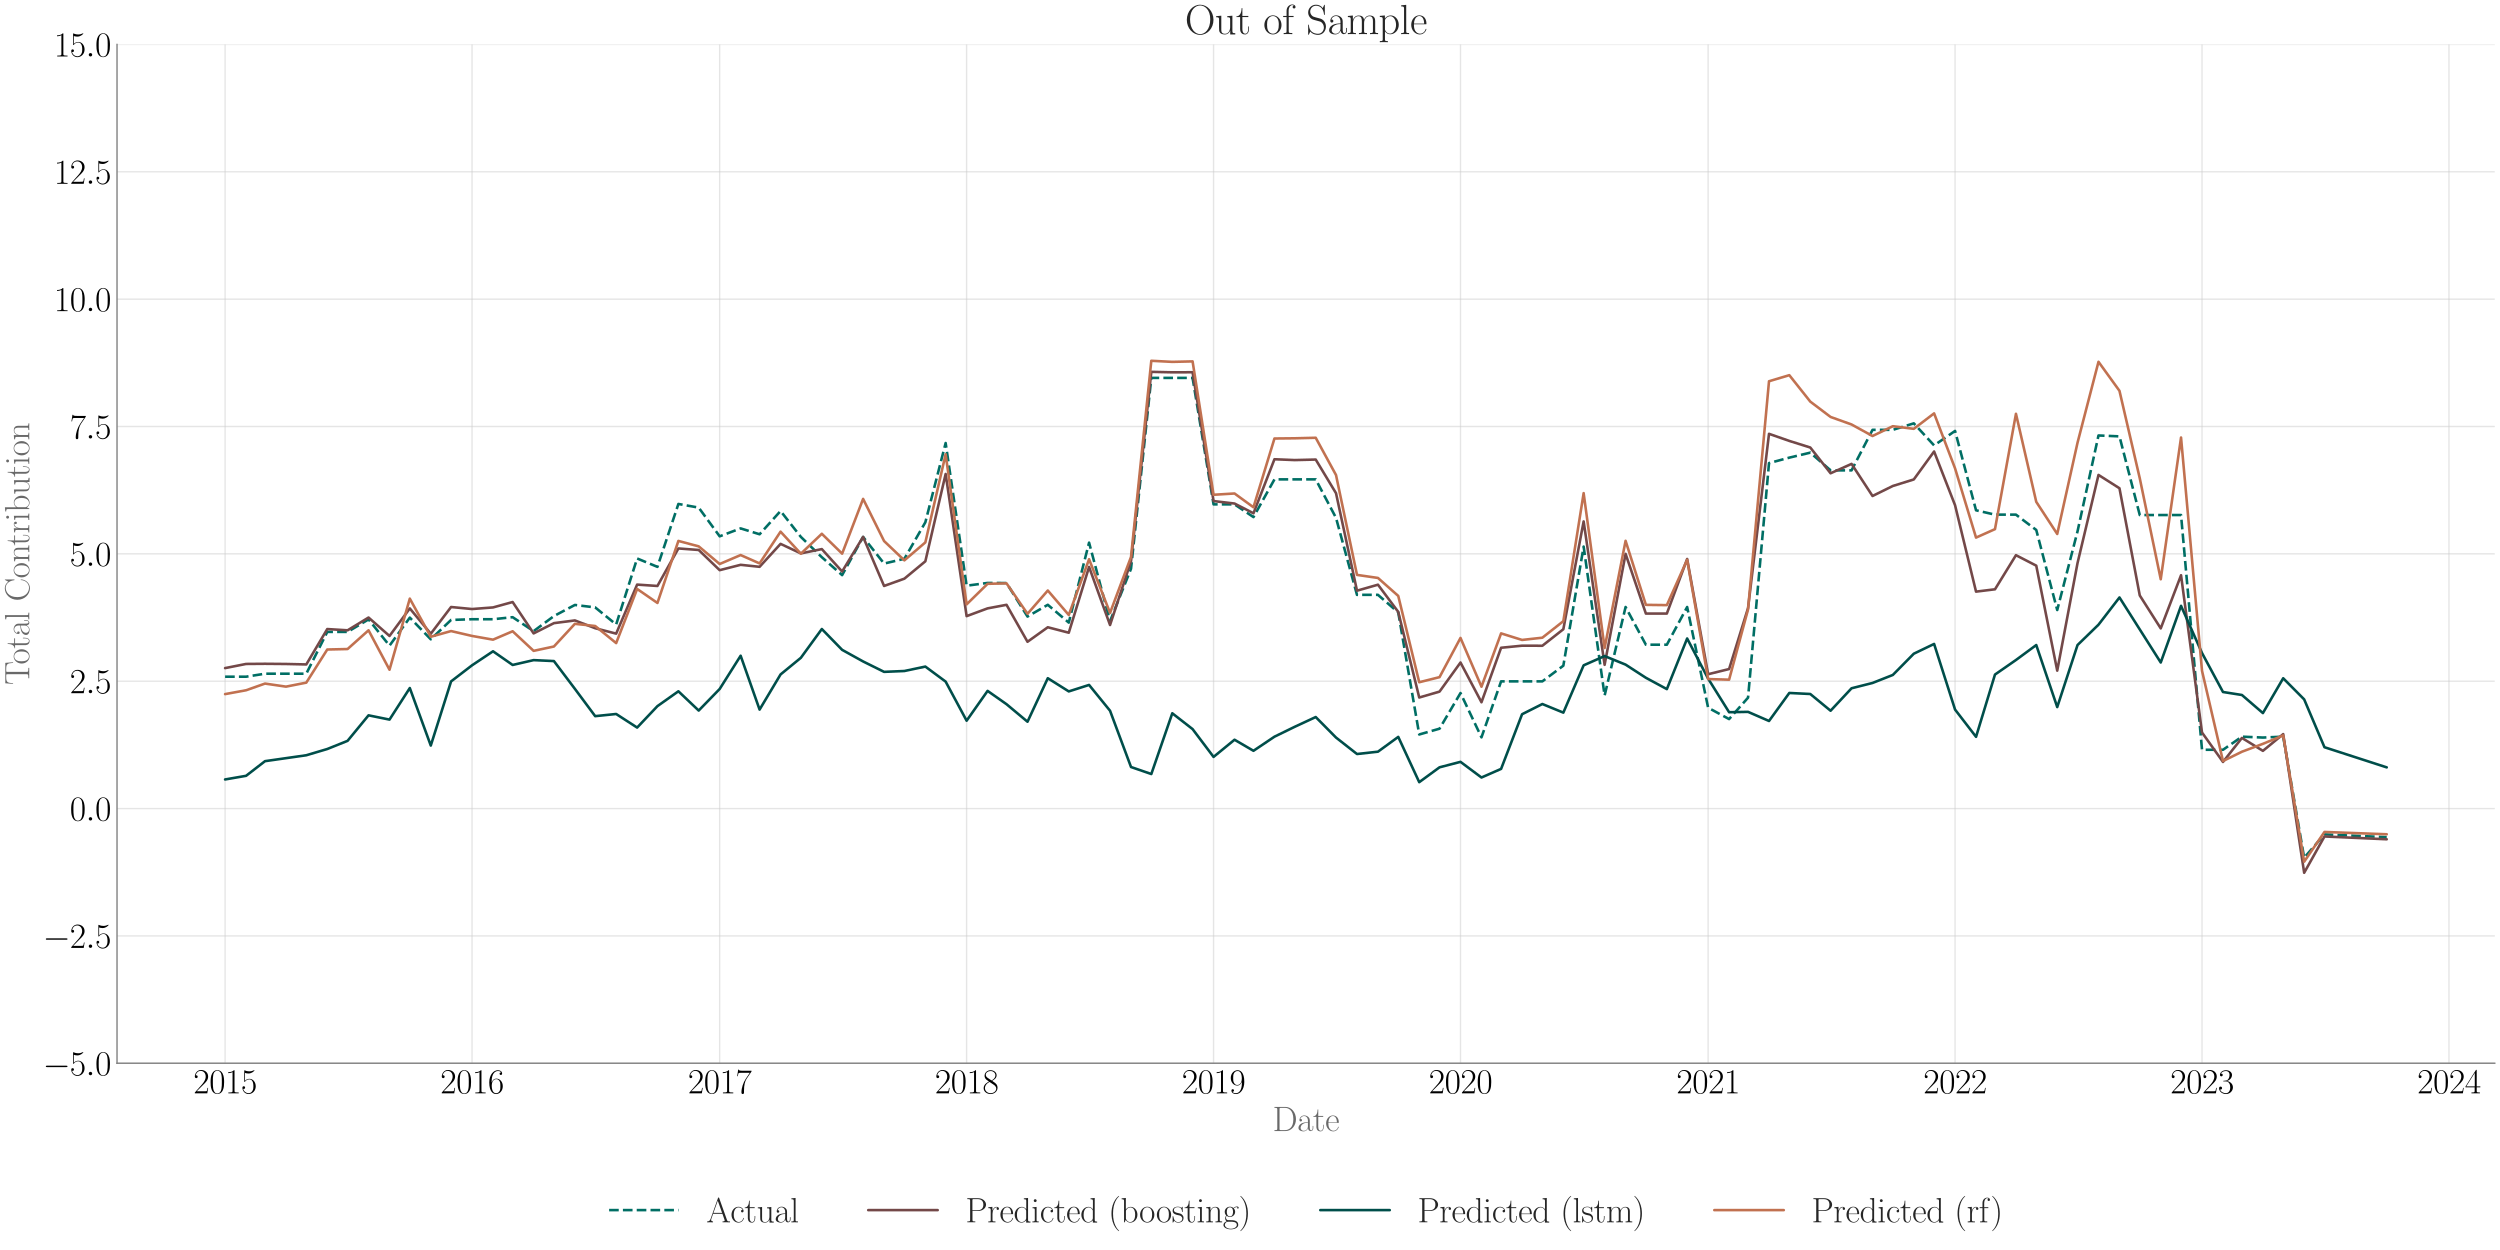 <?xml version="1.0" encoding="utf-8" standalone="no"?>
<!DOCTYPE svg PUBLIC "-//W3C//DTD SVG 1.1//EN"
  "http://www.w3.org/Graphics/SVG/1.1/DTD/svg11.dtd">
<svg xmlns:xlink="http://www.w3.org/1999/xlink" width="1440pt" height="720pt" viewBox="0 0 1440 720" xmlns="http://www.w3.org/2000/svg" version="1.1">
 <defs>
  <style type="text/css">*{stroke-linejoin: round; stroke-linecap: butt}</style>
 </defs>
 <g id="figure_1">
  <g id="patch_1">
   <path d="M 0 720 
L 1440 720 
L 1440 0 
L 0 0 
z
" style="fill: #ffffff"/>
  </g>
  <g id="axes_1">
   <g id="patch_2">
    <path d="M 67.406 612.427 
L 1437 612.427 
L 1437 25.605 
L 67.406 25.605 
z
" style="fill: #ffffff"/>
   </g>
   <g id="matplotlib.axis_1">
    <g id="xtick_1">
     <g id="line2d_1">
      <path d="M 129.66 612.427 
L 129.66 25.605 
" clip-path="url(#p24cd13b3e0)" style="fill: none; stroke: #cccccc; stroke-opacity: 0.5; stroke-width: 0.8; stroke-linecap: round"/>
     </g>
     <g id="text_1">
      <!-- $\mathdefault{2015}$ -->
      <g transform="translate(111.384 629.764) scale(0.2 -0.2)">
       <defs>
        <path id="CMR17-32" d="M 2669 989 
L 2554 989 
C 2490 536 2438 459 2413 420 
C 2381 369 1920 369 1830 369 
L 602 369 
C 832 619 1280 1072 1824 1597 
C 2214 1967 2669 2402 2669 3035 
C 2669 3790 2067 4224 1395 4224 
C 691 4224 262 3604 262 3030 
C 262 2780 448 2748 525 2748 
C 589 2748 781 2787 781 3010 
C 781 3207 614 3264 525 3264 
C 486 3264 448 3258 422 3245 
C 544 3790 915 4058 1306 4058 
C 1862 4058 2227 3617 2227 3035 
C 2227 2479 1901 2000 1536 1584 
L 262 146 
L 262 0 
L 2515 0 
L 2669 989 
z
" transform="scale(0.016)"/>
        <path id="CMR17-30" d="M 2688 2025 
C 2688 2416 2682 3080 2413 3591 
C 2176 4039 1798 4198 1466 4198 
C 1158 4198 768 4058 525 3597 
C 269 3118 243 2524 243 2025 
C 243 1661 250 1106 448 619 
C 723 -39 1216 -128 1466 -128 
C 1760 -128 2208 -7 2470 600 
C 2662 1042 2688 1559 2688 2025 
z
M 1466 -26 
C 1056 -26 813 325 723 812 
C 653 1188 653 1738 653 2096 
C 653 2588 653 2997 736 3387 
C 858 3929 1216 4096 1466 4096 
C 1728 4096 2067 3923 2189 3400 
C 2272 3036 2278 2607 2278 2096 
C 2278 1680 2278 1169 2202 792 
C 2067 95 1690 -26 1466 -26 
z
" transform="scale(0.016)"/>
        <path id="CMR17-31" d="M 1702 4058 
C 1702 4192 1696 4192 1606 4192 
C 1357 3916 979 3827 621 3827 
C 602 3827 570 3827 563 3808 
C 557 3795 557 3782 557 3648 
C 755 3648 1088 3686 1344 3839 
L 1344 461 
C 1344 236 1331 160 781 160 
L 589 160 
L 589 0 
C 896 0 1216 0 1523 0 
C 1830 0 2150 0 2458 0 
L 2458 160 
L 2266 160 
C 1715 160 1702 230 1702 458 
L 1702 4058 
z
" transform="scale(0.016)"/>
        <path id="CMR17-35" d="M 730 3692 
C 794 3666 1056 3584 1325 3584 
C 1920 3584 2246 3911 2432 4100 
C 2432 4157 2432 4192 2394 4192 
C 2387 4192 2374 4192 2323 4163 
C 2099 4058 1837 3973 1517 3973 
C 1325 3973 1037 3999 723 4139 
C 653 4171 640 4171 634 4171 
C 602 4171 595 4164 595 4037 
L 595 2203 
C 595 2089 595 2057 659 2057 
C 691 2057 704 2070 736 2114 
C 941 2401 1222 2522 1542 2522 
C 1766 2522 2246 2382 2246 1289 
C 2246 1085 2246 715 2054 421 
C 1894 159 1645 25 1370 25 
C 947 25 518 320 403 814 
C 429 807 480 795 506 795 
C 589 795 749 840 749 1038 
C 749 1210 627 1280 506 1280 
C 358 1280 262 1190 262 1011 
C 262 454 704 -128 1382 -128 
C 2042 -128 2669 440 2669 1264 
C 2669 2030 2170 2624 1549 2624 
C 1222 2624 947 2503 730 2274 
L 730 3692 
z
" transform="scale(0.016)"/>
       </defs>
       <use xlink:href="#CMR17-32" transform="scale(0.996)"/>
       <use xlink:href="#CMR17-30" transform="translate(45.69 0) scale(0.996)"/>
       <use xlink:href="#CMR17-31" transform="translate(91.381 0) scale(0.996)"/>
       <use xlink:href="#CMR17-35" transform="translate(137.071 0) scale(0.996)"/>
      </g>
     </g>
    </g>
    <g id="xtick_2">
     <g id="line2d_2">
      <path d="M 271.9 612.427 
L 271.9 25.605 
" clip-path="url(#p24cd13b3e0)" style="fill: none; stroke: #cccccc; stroke-opacity: 0.5; stroke-width: 0.8; stroke-linecap: round"/>
     </g>
     <g id="text_2">
      <!-- $\mathdefault{2016}$ -->
      <g transform="translate(253.624 629.764) scale(0.2 -0.2)">
       <defs>
        <path id="CMR17-36" d="M 678 2176 
C 678 3690 1395 4032 1811 4032 
C 1946 4032 2272 4009 2400 3776 
C 2298 3776 2106 3776 2106 3553 
C 2106 3381 2246 3323 2336 3323 
C 2394 3323 2566 3348 2566 3560 
C 2566 3954 2246 4179 1805 4179 
C 1043 4179 243 3390 243 1984 
C 243 253 966 -128 1478 -128 
C 2099 -128 2688 427 2688 1283 
C 2688 2081 2170 2662 1517 2662 
C 1126 2662 838 2407 678 1960 
L 678 2176 
z
M 1478 25 
C 691 25 691 1200 691 1436 
C 691 1896 909 2560 1504 2560 
C 1613 2560 1926 2560 2138 2120 
C 2253 1870 2253 1609 2253 1289 
C 2253 944 2253 690 2118 434 
C 1978 171 1773 25 1478 25 
z
" transform="scale(0.016)"/>
       </defs>
       <use xlink:href="#CMR17-32" transform="scale(0.996)"/>
       <use xlink:href="#CMR17-30" transform="translate(45.69 0) scale(0.996)"/>
       <use xlink:href="#CMR17-31" transform="translate(91.381 0) scale(0.996)"/>
       <use xlink:href="#CMR17-36" transform="translate(137.071 0) scale(0.996)"/>
      </g>
     </g>
    </g>
    <g id="xtick_3">
     <g id="line2d_3">
      <path d="M 414.53 612.427 
L 414.53 25.605 
" clip-path="url(#p24cd13b3e0)" style="fill: none; stroke: #cccccc; stroke-opacity: 0.5; stroke-width: 0.8; stroke-linecap: round"/>
     </g>
     <g id="text_3">
      <!-- $\mathdefault{2017}$ -->
      <g transform="translate(396.253 629.764) scale(0.2 -0.2)">
       <defs>
        <path id="CMR17-37" d="M 2886 3941 
L 2886 4081 
L 1382 4081 
C 634 4081 621 4165 595 4288 
L 480 4288 
L 294 3094 
L 410 3094 
C 429 3215 474 3540 550 3661 
C 589 3712 1062 3712 1171 3712 
L 2579 3712 
L 1869 2661 
C 1395 1954 1069 999 1069 165 
C 1069 89 1069 -128 1299 -128 
C 1530 -128 1530 89 1530 171 
L 1530 465 
C 1530 1508 1709 2196 2003 2636 
L 2886 3941 
z
" transform="scale(0.016)"/>
       </defs>
       <use xlink:href="#CMR17-32" transform="scale(0.996)"/>
       <use xlink:href="#CMR17-30" transform="translate(45.69 0) scale(0.996)"/>
       <use xlink:href="#CMR17-31" transform="translate(91.381 0) scale(0.996)"/>
       <use xlink:href="#CMR17-37" transform="translate(137.071 0) scale(0.996)"/>
      </g>
     </g>
    </g>
    <g id="xtick_4">
     <g id="line2d_4">
      <path d="M 556.769 612.427 
L 556.769 25.605 
" clip-path="url(#p24cd13b3e0)" style="fill: none; stroke: #cccccc; stroke-opacity: 0.5; stroke-width: 0.8; stroke-linecap: round"/>
     </g>
     <g id="text_4">
      <!-- $\mathdefault{2018}$ -->
      <g transform="translate(538.493 629.764) scale(0.2 -0.2)">
       <defs>
        <path id="CMR17-38" d="M 1741 2264 
C 2144 2467 2554 2773 2554 3263 
C 2554 3841 1990 4179 1472 4179 
C 890 4179 378 3759 378 3180 
C 378 3021 416 2747 666 2505 
C 730 2442 998 2251 1171 2130 
C 883 1983 211 1634 211 934 
C 211 279 838 -128 1459 -128 
C 2144 -128 2720 362 2720 1010 
C 2720 1590 2330 1857 2074 2029 
L 1741 2264 
z
M 902 2822 
C 851 2854 595 3051 595 3351 
C 595 3739 998 4032 1459 4032 
C 1965 4032 2336 3676 2336 3262 
C 2336 2669 1670 2331 1638 2331 
C 1632 2331 1626 2331 1574 2370 
L 902 2822 
z
M 2080 1519 
C 2176 1449 2483 1240 2483 851 
C 2483 381 2010 25 1472 25 
C 890 25 448 438 448 940 
C 448 1443 838 1862 1280 2060 
L 2080 1519 
z
" transform="scale(0.016)"/>
       </defs>
       <use xlink:href="#CMR17-32" transform="scale(0.996)"/>
       <use xlink:href="#CMR17-30" transform="translate(45.69 0) scale(0.996)"/>
       <use xlink:href="#CMR17-31" transform="translate(91.381 0) scale(0.996)"/>
       <use xlink:href="#CMR17-38" transform="translate(137.071 0) scale(0.996)"/>
      </g>
     </g>
    </g>
    <g id="xtick_5">
     <g id="line2d_5">
      <path d="M 699.009 612.427 
L 699.009 25.605 
" clip-path="url(#p24cd13b3e0)" style="fill: none; stroke: #cccccc; stroke-opacity: 0.5; stroke-width: 0.8; stroke-linecap: round"/>
     </g>
     <g id="text_5">
      <!-- $\mathdefault{2019}$ -->
      <g transform="translate(680.733 629.764) scale(0.2 -0.2)">
       <defs>
        <path id="CMR17-39" d="M 2253 1864 
C 2253 464 1670 31 1190 31 
C 1043 31 685 31 538 294 
C 704 268 826 357 826 518 
C 826 692 685 749 595 749 
C 538 749 365 723 365 506 
C 365 71 742 -128 1203 -128 
C 1939 -128 2688 674 2688 2073 
C 2688 3817 1971 4179 1485 4179 
C 851 4179 243 3628 243 2778 
C 243 1991 762 1408 1414 1408 
C 1952 1408 2189 1903 2253 2112 
L 2253 1864 
z
M 1427 1510 
C 1254 1510 1011 1542 813 1922 
C 678 2169 678 2461 678 2771 
C 678 3146 678 3405 858 3684 
C 947 3817 1114 4032 1485 4032 
C 2240 4032 2240 2885 2240 2632 
C 2240 2182 2035 1510 1427 1510 
z
" transform="scale(0.016)"/>
       </defs>
       <use xlink:href="#CMR17-32" transform="scale(0.996)"/>
       <use xlink:href="#CMR17-30" transform="translate(45.69 0) scale(0.996)"/>
       <use xlink:href="#CMR17-31" transform="translate(91.381 0) scale(0.996)"/>
       <use xlink:href="#CMR17-39" transform="translate(137.071 0) scale(0.996)"/>
      </g>
     </g>
    </g>
    <g id="xtick_6">
     <g id="line2d_6">
      <path d="M 841.249 612.427 
L 841.249 25.605 
" clip-path="url(#p24cd13b3e0)" style="fill: none; stroke: #cccccc; stroke-opacity: 0.5; stroke-width: 0.8; stroke-linecap: round"/>
     </g>
     <g id="text_6">
      <!-- $\mathdefault{2020}$ -->
      <g transform="translate(822.973 629.764) scale(0.2 -0.2)">
       <use xlink:href="#CMR17-32" transform="scale(0.996)"/>
       <use xlink:href="#CMR17-30" transform="translate(45.69 0) scale(0.996)"/>
       <use xlink:href="#CMR17-32" transform="translate(91.381 0) scale(0.996)"/>
       <use xlink:href="#CMR17-30" transform="translate(137.071 0) scale(0.996)"/>
      </g>
     </g>
    </g>
    <g id="xtick_7">
     <g id="line2d_7">
      <path d="M 983.878 612.427 
L 983.878 25.605 
" clip-path="url(#p24cd13b3e0)" style="fill: none; stroke: #cccccc; stroke-opacity: 0.5; stroke-width: 0.8; stroke-linecap: round"/>
     </g>
     <g id="text_7">
      <!-- $\mathdefault{2021}$ -->
      <g transform="translate(965.602 629.764) scale(0.2 -0.2)">
       <use xlink:href="#CMR17-32" transform="scale(0.996)"/>
       <use xlink:href="#CMR17-30" transform="translate(45.69 0) scale(0.996)"/>
       <use xlink:href="#CMR17-32" transform="translate(91.381 0) scale(0.996)"/>
       <use xlink:href="#CMR17-31" transform="translate(137.071 0) scale(0.996)"/>
      </g>
     </g>
    </g>
    <g id="xtick_8">
     <g id="line2d_8">
      <path d="M 1126.118 612.427 
L 1126.118 25.605 
" clip-path="url(#p24cd13b3e0)" style="fill: none; stroke: #cccccc; stroke-opacity: 0.5; stroke-width: 0.8; stroke-linecap: round"/>
     </g>
     <g id="text_8">
      <!-- $\mathdefault{2022}$ -->
      <g transform="translate(1107.842 629.764) scale(0.2 -0.2)">
       <use xlink:href="#CMR17-32" transform="scale(0.996)"/>
       <use xlink:href="#CMR17-30" transform="translate(45.69 0) scale(0.996)"/>
       <use xlink:href="#CMR17-32" transform="translate(91.381 0) scale(0.996)"/>
       <use xlink:href="#CMR17-32" transform="translate(137.071 0) scale(0.996)"/>
      </g>
     </g>
    </g>
    <g id="xtick_9">
     <g id="line2d_9">
      <path d="M 1268.358 612.427 
L 1268.358 25.605 
" clip-path="url(#p24cd13b3e0)" style="fill: none; stroke: #cccccc; stroke-opacity: 0.5; stroke-width: 0.8; stroke-linecap: round"/>
     </g>
     <g id="text_9">
      <!-- $\mathdefault{2023}$ -->
      <g transform="translate(1250.082 629.764) scale(0.2 -0.2)">
       <defs>
        <path id="CMR17-33" d="M 1414 2157 
C 1984 2157 2234 1662 2234 1090 
C 2234 320 1824 25 1453 25 
C 1114 25 563 194 390 693 
C 422 680 454 680 486 680 
C 640 680 755 782 755 948 
C 755 1133 614 1216 486 1216 
C 378 1216 211 1165 211 926 
C 211 335 787 -128 1466 -128 
C 2176 -128 2720 430 2720 1085 
C 2720 1707 2208 2157 1600 2227 
C 2086 2328 2554 2756 2554 3329 
C 2554 3820 2048 4179 1472 4179 
C 890 4179 378 3829 378 3329 
C 378 3110 544 3072 627 3072 
C 762 3072 877 3155 877 3321 
C 877 3486 762 3569 627 3569 
C 602 3569 570 3569 544 3557 
C 730 3959 1235 4032 1459 4032 
C 1683 4032 2106 3925 2106 3320 
C 2106 3143 2080 2828 1862 2550 
C 1670 2304 1453 2304 1242 2284 
C 1210 2284 1062 2269 1037 2269 
C 992 2263 966 2257 966 2208 
C 966 2163 973 2157 1101 2157 
L 1414 2157 
z
" transform="scale(0.016)"/>
       </defs>
       <use xlink:href="#CMR17-32" transform="scale(0.996)"/>
       <use xlink:href="#CMR17-30" transform="translate(45.69 0) scale(0.996)"/>
       <use xlink:href="#CMR17-32" transform="translate(91.381 0) scale(0.996)"/>
       <use xlink:href="#CMR17-33" transform="translate(137.071 0) scale(0.996)"/>
      </g>
     </g>
    </g>
    <g id="xtick_10">
     <g id="line2d_10">
      <path d="M 1410.598 612.427 
L 1410.598 25.605 
" clip-path="url(#p24cd13b3e0)" style="fill: none; stroke: #cccccc; stroke-opacity: 0.5; stroke-width: 0.8; stroke-linecap: round"/>
     </g>
     <g id="text_10">
      <!-- $\mathdefault{2024}$ -->
      <g transform="translate(1392.322 629.764) scale(0.2 -0.2)">
       <defs>
        <path id="CMR17-34" d="M 2150 4122 
C 2150 4256 2144 4256 2029 4256 
L 128 1254 
L 128 1088 
L 1779 1088 
L 1779 457 
C 1779 224 1766 160 1318 160 
L 1197 160 
L 1197 0 
C 1402 0 1747 0 1965 0 
C 2182 0 2528 0 2733 0 
L 2733 160 
L 2611 160 
C 2163 160 2150 224 2150 457 
L 2150 1088 
L 2803 1088 
L 2803 1254 
L 2150 1254 
L 2150 4122 
z
M 1798 3703 
L 1798 1254 
L 256 1254 
L 1798 3703 
z
" transform="scale(0.016)"/>
       </defs>
       <use xlink:href="#CMR17-32" transform="scale(0.996)"/>
       <use xlink:href="#CMR17-30" transform="translate(45.69 0) scale(0.996)"/>
       <use xlink:href="#CMR17-32" transform="translate(91.381 0) scale(0.996)"/>
       <use xlink:href="#CMR17-34" transform="translate(137.071 0) scale(0.996)"/>
      </g>
     </g>
    </g>
    <g id="text_11">
     <!-- Date -->
     <g style="fill: #696969" transform="translate(733.018 651.476) scale(0.2 -0.2)">
      <defs>
       <path id="CMR17-44" d="M 333 4352 
L 333 4186 
C 774 4186 845 4186 845 3900 
L 845 452 
C 845 166 774 166 333 166 
L 333 0 
L 2368 0 
C 3398 0 4224 943 4224 2141 
C 4224 3346 3411 4352 2368 4352 
L 333 4352 
z
M 1523 166 
C 1267 166 1254 197 1254 414 
L 1254 3938 
C 1254 4155 1267 4186 1523 4186 
L 2240 4186 
C 2771 4186 3750 3874 3750 2141 
C 3750 1242 3488 879 3366 707 
C 3213 510 2848 166 2240 166 
L 1523 166 
z
" transform="scale(0.016)"/>
       <path id="CMR17-61" d="M 2304 1653 
C 2304 2072 2304 2294 2035 2543 
C 1798 2752 1523 2816 1306 2816 
C 800 2816 435 2407 435 1971 
C 435 1728 627 1728 666 1728 
C 749 1728 896 1778 896 1954 
C 896 2112 774 2181 666 2181 
C 640 2181 608 2174 589 2168 
C 723 2592 1069 2714 1293 2714 
C 1613 2714 1965 2429 1965 1885 
L 1965 1600 
C 1587 1600 1133 1549 774 1357 
C 371 1133 256 813 256 570 
C 256 77 832 -64 1171 -64 
C 1523 -64 1850 139 1990 511 
C 2003 233 2182 -18 2464 -18 
C 2598 -18 2938 70 2938 567 
L 2938 920 
L 2822 920 
L 2822 562 
C 2822 178 2650 128 2566 128 
C 2304 128 2304 458 2304 738 
L 2304 1653 
z
M 1965 870 
C 1965 317 1568 38 1216 38 
C 896 38 646 275 646 570 
C 646 761 730 1100 1101 1305 
C 1408 1478 1760 1504 1965 1504 
L 1965 870 
z
" transform="scale(0.016)"/>
       <path id="CMR17-74" d="M 966 2560 
L 1862 2560 
L 1862 2725 
L 966 2725 
L 966 3904 
L 851 3904 
C 838 3245 614 2668 70 2668 
L 70 2560 
L 627 2560 
L 627 771 
C 627 650 627 -64 1370 -64 
C 1747 -64 1965 306 1965 777 
L 1965 1140 
L 1850 1140 
L 1850 783 
C 1850 344 1677 51 1408 51 
C 1222 51 966 178 966 758 
L 966 2560 
z
" transform="scale(0.016)"/>
       <path id="CMR17-65" d="M 2438 1472 
C 2464 1498 2464 1511 2464 1576 
C 2464 2238 2118 2816 1389 2816 
C 710 2816 173 2169 173 1383 
C 173 551 781 -64 1459 -64 
C 2176 -64 2458 607 2458 740 
C 2458 784 2419 784 2406 784 
C 2362 784 2355 771 2330 696 
C 2189 265 1837 51 1504 51 
C 1229 51 954 203 781 480 
C 582 803 582 1176 582 1472 
L 2438 1472 
z
M 589 1568 
C 634 2505 1126 2714 1382 2714 
C 1818 2714 2112 2297 2118 1568 
L 589 1568 
z
" transform="scale(0.016)"/>
      </defs>
      <use xlink:href="#CMR17-44" transform="scale(0.996)"/>
      <use xlink:href="#CMR17-61" transform="translate(70.394 0) scale(0.996)"/>
      <use xlink:href="#CMR17-74" transform="translate(116.084 0) scale(0.996)"/>
      <use xlink:href="#CMR17-65" transform="translate(151.365 0) scale(0.996)"/>
     </g>
    </g>
   </g>
   <g id="matplotlib.axis_2">
    <g id="ytick_1">
     <g id="line2d_11">
      <path d="M 67.406 612.427 
L 1437 612.427 
" clip-path="url(#p24cd13b3e0)" style="fill: none; stroke: #cccccc; stroke-opacity: 0.5; stroke-width: 0.8; stroke-linecap: round"/>
     </g>
     <g id="text_12">
      <!-- $\mathdefault{−5.0}$ -->
      <g transform="translate(24.713 619.345) scale(0.2 -0.2)">
       <defs>
        <path id="CMSY10-0" d="M 4218 1472 
C 4326 1472 4442 1472 4442 1600 
C 4442 1728 4326 1728 4218 1728 
L 755 1728 
C 646 1728 531 1728 531 1600 
C 531 1472 646 1472 755 1472 
L 4218 1472 
z
" transform="scale(0.016)"/>
        <path id="CMMI12-3a" d="M 1178 307 
C 1178 492 1024 619 870 619 
C 685 619 557 466 557 313 
C 557 128 710 0 864 0 
C 1050 0 1178 153 1178 307 
z
" transform="scale(0.016)"/>
       </defs>
       <use xlink:href="#CMSY10-0" transform="scale(0.996)"/>
       <use xlink:href="#CMR17-35" transform="translate(77.487 0) scale(0.996)"/>
       <use xlink:href="#CMMI12-3a" transform="translate(123.178 0) scale(0.996)"/>
       <use xlink:href="#CMR17-30" transform="translate(150.275 0) scale(0.996)"/>
      </g>
     </g>
    </g>
    <g id="ytick_2">
     <g id="line2d_12">
      <path d="M 67.406 539.074 
L 1437 539.074 
" clip-path="url(#p24cd13b3e0)" style="fill: none; stroke: #cccccc; stroke-opacity: 0.5; stroke-width: 0.8; stroke-linecap: round"/>
     </g>
     <g id="text_13">
      <!-- $\mathdefault{−2.5}$ -->
      <g transform="translate(24.713 545.993) scale(0.2 -0.2)">
       <use xlink:href="#CMSY10-0" transform="scale(0.996)"/>
       <use xlink:href="#CMR17-32" transform="translate(77.487 0) scale(0.996)"/>
       <use xlink:href="#CMMI12-3a" transform="translate(123.178 0) scale(0.996)"/>
       <use xlink:href="#CMR17-35" transform="translate(150.275 0) scale(0.996)"/>
      </g>
     </g>
    </g>
    <g id="ytick_3">
     <g id="line2d_13">
      <path d="M 67.406 465.721 
L 1437 465.721 
" clip-path="url(#p24cd13b3e0)" style="fill: none; stroke: #cccccc; stroke-opacity: 0.5; stroke-width: 0.8; stroke-linecap: round"/>
     </g>
     <g id="text_14">
      <!-- $\mathdefault{0.0}$ -->
      <g transform="translate(40.21 472.64) scale(0.2 -0.2)">
       <use xlink:href="#CMR17-30" transform="scale(0.996)"/>
       <use xlink:href="#CMMI12-3a" transform="translate(45.69 0) scale(0.996)"/>
       <use xlink:href="#CMR17-30" transform="translate(72.788 0) scale(0.996)"/>
      </g>
     </g>
    </g>
    <g id="ytick_4">
     <g id="line2d_14">
      <path d="M 67.406 392.369 
L 1437 392.369 
" clip-path="url(#p24cd13b3e0)" style="fill: none; stroke: #cccccc; stroke-opacity: 0.5; stroke-width: 0.8; stroke-linecap: round"/>
     </g>
     <g id="text_15">
      <!-- $\mathdefault{2.5}$ -->
      <g transform="translate(40.21 399.287) scale(0.2 -0.2)">
       <use xlink:href="#CMR17-32" transform="scale(0.996)"/>
       <use xlink:href="#CMMI12-3a" transform="translate(45.69 0) scale(0.996)"/>
       <use xlink:href="#CMR17-35" transform="translate(72.788 0) scale(0.996)"/>
      </g>
     </g>
    </g>
    <g id="ytick_5">
     <g id="line2d_15">
      <path d="M 67.406 319.016 
L 1437 319.016 
" clip-path="url(#p24cd13b3e0)" style="fill: none; stroke: #cccccc; stroke-opacity: 0.5; stroke-width: 0.8; stroke-linecap: round"/>
     </g>
     <g id="text_16">
      <!-- $\mathdefault{5.0}$ -->
      <g transform="translate(40.21 325.934) scale(0.2 -0.2)">
       <use xlink:href="#CMR17-35" transform="scale(0.996)"/>
       <use xlink:href="#CMMI12-3a" transform="translate(45.69 0) scale(0.996)"/>
       <use xlink:href="#CMR17-30" transform="translate(72.788 0) scale(0.996)"/>
      </g>
     </g>
    </g>
    <g id="ytick_6">
     <g id="line2d_16">
      <path d="M 67.406 245.663 
L 1437 245.663 
" clip-path="url(#p24cd13b3e0)" style="fill: none; stroke: #cccccc; stroke-opacity: 0.5; stroke-width: 0.8; stroke-linecap: round"/>
     </g>
     <g id="text_17">
      <!-- $\mathdefault{7.5}$ -->
      <g transform="translate(40.21 252.581) scale(0.2 -0.2)">
       <use xlink:href="#CMR17-37" transform="scale(0.996)"/>
       <use xlink:href="#CMMI12-3a" transform="translate(45.69 0) scale(0.996)"/>
       <use xlink:href="#CMR17-35" transform="translate(72.788 0) scale(0.996)"/>
      </g>
     </g>
    </g>
    <g id="ytick_7">
     <g id="line2d_17">
      <path d="M 67.406 172.31 
L 1437 172.31 
" clip-path="url(#p24cd13b3e0)" style="fill: none; stroke: #cccccc; stroke-opacity: 0.5; stroke-width: 0.8; stroke-linecap: round"/>
     </g>
     <g id="text_18">
      <!-- $\mathdefault{10.0}$ -->
      <g transform="translate(31.072 179.229) scale(0.2 -0.2)">
       <use xlink:href="#CMR17-31" transform="scale(0.996)"/>
       <use xlink:href="#CMR17-30" transform="translate(45.69 0) scale(0.996)"/>
       <use xlink:href="#CMMI12-3a" transform="translate(91.381 0) scale(0.996)"/>
       <use xlink:href="#CMR17-30" transform="translate(118.478 0) scale(0.996)"/>
      </g>
     </g>
    </g>
    <g id="ytick_8">
     <g id="line2d_18">
      <path d="M 67.406 98.957 
L 1437 98.957 
" clip-path="url(#p24cd13b3e0)" style="fill: none; stroke: #cccccc; stroke-opacity: 0.5; stroke-width: 0.8; stroke-linecap: round"/>
     </g>
     <g id="text_19">
      <!-- $\mathdefault{12.5}$ -->
      <g transform="translate(31.072 105.876) scale(0.2 -0.2)">
       <use xlink:href="#CMR17-31" transform="scale(0.996)"/>
       <use xlink:href="#CMR17-32" transform="translate(45.69 0) scale(0.996)"/>
       <use xlink:href="#CMMI12-3a" transform="translate(91.381 0) scale(0.996)"/>
       <use xlink:href="#CMR17-35" transform="translate(118.478 0) scale(0.996)"/>
      </g>
     </g>
    </g>
    <g id="ytick_9">
     <g id="line2d_19">
      <path d="M 67.406 25.605 
L 1437 25.605 
" clip-path="url(#p24cd13b3e0)" style="fill: none; stroke: #cccccc; stroke-opacity: 0.5; stroke-width: 0.8; stroke-linecap: round"/>
     </g>
     <g id="text_20">
      <!-- $\mathdefault{15.0}$ -->
      <g transform="translate(31.072 32.523) scale(0.2 -0.2)">
       <use xlink:href="#CMR17-31" transform="scale(0.996)"/>
       <use xlink:href="#CMR17-35" transform="translate(45.69 0) scale(0.996)"/>
       <use xlink:href="#CMMI12-3a" transform="translate(91.381 0) scale(0.996)"/>
       <use xlink:href="#CMR17-30" transform="translate(118.478 0) scale(0.996)"/>
      </g>
     </g>
    </g>
    <g id="text_21">
     <!-- Total Contribution -->
     <g style="fill: #696969" transform="translate(16.837 394.492) rotate(-90) scale(0.2 -0.2)">
      <defs>
       <path id="CMR17-54" d="M 3981 4326 
L 288 4326 
L 179 2918 
L 294 2918 
C 378 3976 467 4160 1453 4160 
C 1568 4160 1754 4160 1805 4154 
C 1926 4135 1926 4058 1926 3912 
L 1926 459 
C 1926 230 1907 160 1376 160 
L 1197 160 
L 1197 0 
C 1504 0 1824 0 2138 0 
C 2451 0 2771 0 3078 0 
L 3078 160 
L 2899 160 
C 2368 160 2349 230 2349 459 
L 2349 3912 
C 2349 4052 2349 4129 2464 4154 
C 2515 4160 2701 4160 2816 4160 
C 3795 4160 3891 3976 3974 2918 
L 4090 2918 
L 3981 4326 
z
" transform="scale(0.016)"/>
       <path id="CMR17-6f" d="M 2758 1356 
C 2758 2176 2163 2816 1466 2816 
C 768 2816 173 2176 173 1356 
C 173 551 768 -64 1466 -64 
C 2163 -64 2758 551 2758 1356 
z
M 1466 51 
C 1165 51 909 230 762 480 
C 602 767 582 1126 582 1408 
C 582 1677 595 2010 762 2298 
C 890 2509 1139 2714 1466 2714 
C 1754 2714 1997 2554 2150 2330 
C 2349 2029 2349 1607 2349 1408 
C 2349 1158 2336 775 2163 467 
C 1984 173 1709 51 1466 51 
z
" transform="scale(0.016)"/>
       <path id="CMR17-6c" d="M 979 4396 
L 218 4326 
L 218 4160 
C 595 4160 653 4122 653 3817 
L 653 426 
C 653 184 627 153 218 153 
L 218 -13 
C 371 0 653 0 813 0 
C 979 0 1261 0 1414 -13 
L 1414 153 
C 1005 153 979 178 979 426 
L 979 4396 
z
" transform="scale(0.016)"/>
       <path id="CMR17-43" d="M 3974 4289 
C 3974 4403 3968 4410 3930 4410 
C 3904 4410 3898 4403 3853 4327 
L 3571 3792 
C 3258 4187 2874 4416 2381 4416 
C 1286 4416 294 3456 294 2148 
C 294 826 1286 -128 2387 -128 
C 3366 -128 3974 730 3974 1461 
C 3974 1524 3974 1550 3917 1550 
C 3866 1550 3866 1531 3859 1474 
C 3808 585 3168 38 2477 38 
C 1824 38 781 495 781 2147 
C 781 3805 1843 4250 2464 4250 
C 3187 4250 3712 3628 3834 2745 
C 3846 2668 3846 2655 3904 2655 
C 3974 2655 3974 2668 3974 2783 
L 3974 4289 
z
" transform="scale(0.016)"/>
       <path id="CMR17-6e" d="M 2656 1933 
C 2656 2259 2592 2790 1837 2790 
C 1331 2790 1069 2400 973 2144 
L 966 2144 
L 966 2790 
L 211 2720 
L 211 2554 
C 589 2554 646 2515 646 2208 
L 646 428 
C 646 184 621 153 211 153 
L 211 -13 
C 365 0 646 0 813 0 
C 979 0 1267 0 1421 -13 
L 1421 153 
C 1011 153 986 178 986 428 
L 986 1658 
C 986 2247 1344 2688 1792 2688 
C 2266 2688 2317 2266 2317 1958 
L 2317 428 
C 2317 184 2291 153 1882 153 
L 1882 -13 
C 2035 0 2317 0 2483 0 
C 2650 0 2938 0 3091 -13 
L 3091 153 
C 2682 153 2656 178 2656 428 
L 2656 1933 
z
" transform="scale(0.016)"/>
       <path id="CMR17-72" d="M 960 1497 
C 960 2112 1222 2688 1702 2688 
C 1747 2688 1792 2682 1837 2662 
C 1837 2662 1696 2617 1696 2452 
C 1696 2298 1818 2234 1914 2234 
C 1990 2234 2131 2279 2131 2458 
C 2131 2663 1926 2790 1709 2790 
C 1222 2790 1011 2317 947 2093 
L 941 2093 
L 941 2790 
L 198 2720 
L 198 2554 
C 576 2554 634 2515 634 2208 
L 634 428 
C 634 184 608 153 198 153 
L 198 -13 
C 352 0 646 0 813 0 
C 998 0 1325 0 1498 -13 
L 1498 153 
C 1037 153 960 153 960 440 
L 960 1497 
z
" transform="scale(0.016)"/>
       <path id="CMR17-69" d="M 992 3909 
C 992 4049 877 4170 730 4170 
C 589 4170 467 4056 467 3909 
C 467 3769 582 3648 730 3648 
C 870 3648 992 3763 992 3909 
z
M 243 2706 
L 243 2541 
C 602 2541 653 2502 653 2197 
L 653 427 
C 653 184 627 153 218 153 
L 218 -13 
C 371 0 646 0 806 0 
C 960 0 1222 0 1370 -13 
L 1370 153 
C 992 153 979 191 979 420 
L 979 2776 
L 243 2706 
z
" transform="scale(0.016)"/>
       <path id="CMR17-62" d="M 960 4396 
L 198 4326 
L 198 4160 
C 576 4160 634 4122 634 3817 
L 634 -13 
L 749 -13 
L 934 441 
C 1120 141 1395 -64 1766 -64 
C 2406 -64 3053 500 3053 1370 
C 3053 2188 2477 2790 1830 2790 
C 1434 2790 1152 2579 960 2330 
L 960 4396 
z
M 973 2004 
C 973 2118 973 2138 1062 2272 
C 1312 2657 1670 2688 1792 2688 
C 1984 2688 2643 2585 2643 1376 
C 2643 108 1888 38 1734 38 
C 1536 38 1248 114 1043 486 
C 973 608 973 621 973 735 
L 973 2004 
z
" transform="scale(0.016)"/>
       <path id="CMR17-75" d="M 1882 2693 
L 1882 2528 
C 2259 2528 2317 2489 2317 2186 
L 2317 1032 
C 2317 500 2029 38 1555 38 
C 1030 38 986 348 986 678 
L 986 2763 
L 211 2693 
L 211 2528 
C 467 2528 640 2528 646 2274 
L 646 1058 
C 646 633 646 361 813 183 
C 896 101 1056 -64 1517 -64 
C 2061 -64 2272 377 2323 506 
L 2330 506 
L 2330 -63 
L 3091 -63 
L 3091 128 
C 2714 128 2656 166 2656 473 
L 2656 2763 
L 1882 2693 
z
" transform="scale(0.016)"/>
      </defs>
      <use xlink:href="#CMR17-54" transform="scale(0.996)"/>
      <use xlink:href="#CMR17-6f" transform="translate(58.703 0) scale(0.996)"/>
      <use xlink:href="#CMR17-74" transform="translate(104.393 0) scale(0.996)"/>
      <use xlink:href="#CMR17-61" transform="translate(139.674 0) scale(0.996)"/>
      <use xlink:href="#CMR17-6c" transform="translate(185.364 0) scale(0.996)"/>
      <use xlink:href="#CMR17-43" transform="translate(240.311 0) scale(0.996)"/>
      <use xlink:href="#CMR17-6f" transform="translate(306.821 0) scale(0.996)"/>
      <use xlink:href="#CMR17-6e" transform="translate(352.512 0) scale(0.996)"/>
      <use xlink:href="#CMR17-74" transform="translate(400.805 0) scale(0.996)"/>
      <use xlink:href="#CMR17-72" transform="translate(436.085 0) scale(0.996)"/>
      <use xlink:href="#CMR17-69" transform="translate(471.366 0) scale(0.996)"/>
      <use xlink:href="#CMR17-62" transform="translate(496.237 0) scale(0.996)"/>
      <use xlink:href="#CMR17-75" transform="translate(547.133 0) scale(0.996)"/>
      <use xlink:href="#CMR17-74" transform="translate(598.028 0) scale(0.996)"/>
      <use xlink:href="#CMR17-69" transform="translate(633.309 0) scale(0.996)"/>
      <use xlink:href="#CMR17-6f" transform="translate(658.18 0) scale(0.996)"/>
      <use xlink:href="#CMR17-6e" transform="translate(703.87 0) scale(0.996)"/>
     </g>
    </g>
   </g>
   <g id="line2d_20">
    <path d="M 129.66 389.782 
L 141.741 389.782 
L 141.741 389.782 
L 152.652 388.054 
L 152.652 388.054 
L 176.424 388.054 
L 176.424 388.054 
L 188.505 363.992 
L 188.505 363.992 
L 200.196 363.992 
L 200.196 363.992 
L 212.276 356.776 
L 212.276 356.776 
L 224.357 371.899 
L 224.357 371.899 
L 236.048 355.75 
L 236.048 355.75 
L 248.128 368.239 
L 248.128 368.239 
L 259.819 357.087 
L 259.819 357.087 
L 271.9 356.68 
L 271.9 356.68 
L 283.981 356.68 
L 283.981 356.68 
L 295.282 355.499 
L 295.282 355.499 
L 307.363 363.543 
L 307.363 363.543 
L 319.053 354.862 
L 319.053 354.862 
L 331.134 348.455 
L 331.134 348.455 
L 342.825 349.863 
L 342.825 349.863 
L 354.906 359.714 
L 354.906 359.714 
L 366.986 321.678 
L 366.986 321.678 
L 378.677 326.508 
L 378.677 326.508 
L 390.758 290.276 
L 390.758 290.276 
L 402.449 292.384 
L 402.449 292.384 
L 414.53 308.918 
L 414.53 308.918 
L 426.61 304.36 
L 426.61 304.36 
L 437.522 307.739 
L 437.522 307.739 
L 449.602 294.328 
L 449.602 294.328 
L 461.293 309.247 
L 461.293 309.247 
L 473.374 320.948 
L 473.374 320.948 
L 485.065 331.27 
L 485.065 331.27 
L 497.146 309.274 
L 497.146 309.274 
L 509.226 324.622 
L 509.226 324.622 
L 520.917 321.86 
L 520.917 321.86 
L 532.998 300.84 
L 532.998 300.84 
L 544.689 255.185 
L 544.689 255.185 
L 556.769 337.361 
L 556.769 337.361 
L 568.85 335.772 
L 568.85 335.772 
L 579.761 335.824 
L 579.761 335.824 
L 591.842 355.14 
L 591.842 355.14 
L 603.533 348.361 
L 603.533 348.361 
L 615.614 358.62 
L 615.614 358.62 
L 627.305 312.565 
L 627.305 312.565 
L 639.385 357.783 
L 639.385 357.783 
L 651.466 327.603 
L 651.466 327.603 
L 663.157 217.681 
L 663.157 217.681 
L 686.928 217.681 
L 686.928 217.681 
L 699.009 290.51 
L 699.009 290.51 
L 711.09 290.51 
L 711.09 290.51 
L 722.001 297.837 
L 722.001 297.837 
L 734.082 276.116 
L 734.082 276.116 
L 757.853 276.116 
L 757.853 276.116 
L 769.544 298.292 
L 769.544 298.292 
L 781.625 342.634 
L 781.625 342.634 
L 793.706 342.634 
L 793.706 342.634 
L 805.397 352.76 
L 805.397 352.76 
L 817.477 423.061 
L 817.477 423.061 
L 829.168 419.725 
L 829.168 419.725 
L 841.249 399.195 
L 841.249 399.195 
L 853.33 424.707 
L 853.33 424.707 
L 864.631 392.462 
L 864.631 392.462 
L 888.402 392.462 
L 888.402 392.462 
L 900.483 383.435 
L 900.483 383.435 
L 912.174 314.835 
L 912.174 314.835 
L 924.255 400.635 
L 924.255 400.635 
L 936.335 349.636 
L 936.335 349.636 
L 948.026 371.357 
L 948.026 371.357 
L 960.107 371.357 
L 960.107 371.357 
L 971.798 349.636 
L 971.798 349.636 
L 983.878 407.645 
L 983.878 407.645 
L 995.959 414.192 
L 995.959 414.192 
L 1006.871 401.863 
L 1006.871 401.863 
L 1018.951 266.752 
L 1018.951 266.752 
L 1030.642 263.6 
L 1030.642 263.6 
L 1042.723 260.726 
L 1042.723 260.726 
L 1054.414 270.926 
L 1054.414 270.926 
L 1066.494 270.926 
L 1066.494 270.926 
L 1078.575 247.594 
L 1078.575 247.594 
L 1090.266 247.594 
L 1090.266 247.594 
L 1102.347 243.85 
L 1102.347 243.85 
L 1114.038 256.559 
L 1114.038 256.559 
L 1126.118 248.219 
L 1126.118 248.219 
L 1138.199 293.932 
L 1138.199 293.932 
L 1149.11 296.441 
L 1149.11 296.441 
L 1161.191 296.441 
L 1161.191 296.441 
L 1172.882 305.259 
L 1172.882 305.259 
L 1184.963 351.367 
L 1184.963 351.367 
L 1196.653 306.06 
L 1196.653 306.06 
L 1208.734 250.831 
L 1208.734 250.831 
L 1220.815 251.349 
L 1220.815 251.349 
L 1232.506 296.657 
L 1232.506 296.657 
L 1256.277 296.657 
L 1256.277 296.657 
L 1268.358 431.879 
L 1268.358 431.879 
L 1280.439 431.879 
L 1280.439 431.879 
L 1291.35 424.313 
L 1291.35 424.313 
L 1303.431 424.831 
L 1303.431 424.831 
L 1315.122 424.313 
L 1315.122 424.313 
L 1327.202 494.044 
L 1327.202 494.044 
L 1338.893 480.6 
L 1338.893 480.6 
L 1374.745 482.216 
L 1374.745 482.216 
" clip-path="url(#p24cd13b3e0)" style="fill: none; stroke-dasharray: 5.55,2.4; stroke-dashoffset: 0; stroke: #006e64; stroke-width: 1.5"/>
   </g>
   <g id="line2d_21">
    <path d="M 129.66 384.827 
L 141.741 382.432 
L 141.741 382.432 
L 152.652 382.342 
L 152.652 382.342 
L 164.733 382.451 
L 164.733 382.451 
L 176.424 382.717 
L 176.424 382.717 
L 188.505 362.336 
L 188.505 362.336 
L 200.196 363.057 
L 200.196 363.057 
L 212.276 355.701 
L 212.276 355.701 
L 224.357 366.316 
L 224.357 366.316 
L 236.048 350.447 
L 236.048 350.447 
L 248.128 365.042 
L 248.128 365.042 
L 259.819 349.639 
L 259.819 349.639 
L 271.9 350.803 
L 271.9 350.803 
L 283.981 349.881 
L 283.981 349.881 
L 295.282 346.772 
L 295.282 346.772 
L 307.363 364.833 
L 307.363 364.833 
L 319.053 358.933 
L 319.053 358.933 
L 331.134 357.365 
L 331.134 357.365 
L 342.825 361.855 
L 342.825 361.855 
L 354.906 364.973 
L 354.906 364.973 
L 366.986 336.725 
L 366.986 336.725 
L 378.677 337.515 
L 378.677 337.515 
L 390.758 315.907 
L 390.758 315.907 
L 402.449 316.788 
L 402.449 316.788 
L 414.53 328.419 
L 414.53 328.419 
L 426.61 325.334 
L 426.61 325.334 
L 437.522 326.484 
L 437.522 326.484 
L 449.602 313.271 
L 449.602 313.271 
L 461.293 318.752 
L 461.293 318.752 
L 473.374 316.284 
L 473.374 316.284 
L 485.065 329.198 
L 485.065 329.198 
L 497.146 309.264 
L 497.146 309.264 
L 509.226 337.511 
L 509.226 337.511 
L 520.917 333.316 
L 520.917 333.316 
L 532.998 323.316 
L 532.998 323.316 
L 544.689 273.011 
L 544.689 273.011 
L 556.769 354.896 
L 556.769 354.896 
L 568.85 350.425 
L 568.85 350.425 
L 579.761 348.372 
L 579.761 348.372 
L 591.842 369.664 
L 591.842 369.664 
L 603.533 361.301 
L 603.533 361.301 
L 615.614 364.443 
L 615.614 364.443 
L 627.305 326.549 
L 627.305 326.549 
L 639.385 360.004 
L 639.385 360.004 
L 651.466 323.247 
L 651.466 323.247 
L 663.157 214.182 
L 663.157 214.182 
L 675.238 214.455 
L 675.238 214.455 
L 686.928 214.414 
L 686.928 214.414 
L 699.009 288.613 
L 699.009 288.613 
L 711.09 290.034 
L 711.09 290.034 
L 722.001 295.654 
L 722.001 295.654 
L 734.082 264.525 
L 734.082 264.525 
L 745.773 265.005 
L 745.773 265.005 
L 757.853 264.703 
L 757.853 264.703 
L 769.544 284.083 
L 769.544 284.083 
L 781.625 340.239 
L 781.625 340.239 
L 793.706 336.782 
L 793.706 336.782 
L 805.397 352.464 
L 805.397 352.464 
L 817.477 401.77 
L 817.477 401.77 
L 829.168 398.365 
L 829.168 398.365 
L 841.249 381.609 
L 841.249 381.609 
L 853.33 404.496 
L 853.33 404.496 
L 864.631 373.107 
L 864.631 373.107 
L 876.711 371.919 
L 876.711 371.919 
L 888.402 371.949 
L 888.402 371.949 
L 900.483 362.44 
L 900.483 362.44 
L 912.174 300.346 
L 912.174 300.346 
L 924.255 382.929 
L 924.255 382.929 
L 936.335 319.027 
L 936.335 319.027 
L 948.026 353.424 
L 948.026 353.424 
L 960.107 353.396 
L 960.107 353.396 
L 971.798 321.976 
L 971.798 321.976 
L 983.878 388.352 
L 983.878 388.352 
L 995.959 385.373 
L 995.959 385.373 
L 1006.871 350.269 
L 1006.871 350.269 
L 1018.951 249.885 
L 1018.951 249.885 
L 1030.642 253.97 
L 1030.642 253.97 
L 1042.723 257.768 
L 1042.723 257.768 
L 1054.414 272.607 
L 1054.414 272.607 
L 1066.494 267.203 
L 1066.494 267.203 
L 1078.575 285.693 
L 1078.575 285.693 
L 1090.266 279.923 
L 1090.266 279.923 
L 1102.347 276.158 
L 1102.347 276.158 
L 1114.038 260.063 
L 1114.038 260.063 
L 1126.118 291.031 
L 1126.118 291.031 
L 1138.199 340.779 
L 1138.199 340.779 
L 1149.11 339.435 
L 1149.11 339.435 
L 1161.191 319.789 
L 1161.191 319.789 
L 1172.882 325.816 
L 1172.882 325.816 
L 1184.963 386.29 
L 1184.963 386.29 
L 1196.653 324.338 
L 1196.653 324.338 
L 1208.734 273.557 
L 1208.734 273.557 
L 1220.815 281.24 
L 1220.815 281.24 
L 1232.506 342.976 
L 1232.506 342.976 
L 1244.586 361.954 
L 1244.586 361.954 
L 1256.277 331.342 
L 1256.277 331.342 
L 1268.358 421.925 
L 1268.358 421.925 
L 1280.439 438.882 
L 1280.439 438.882 
L 1291.35 425.057 
L 1291.35 425.057 
L 1303.431 432.49 
L 1303.431 432.49 
L 1315.122 422.85 
L 1315.122 422.85 
L 1327.202 502.713 
L 1327.202 502.713 
L 1338.893 481.809 
L 1338.893 481.809 
L 1374.745 483.423 
L 1374.745 483.423 
" clip-path="url(#p24cd13b3e0)" style="fill: none; stroke: #734848; stroke-width: 1.5; stroke-linecap: round"/>
   </g>
   <g id="line2d_22">
    <path d="M 129.66 448.966 
L 141.741 446.87 
L 141.741 446.87 
L 152.652 438.428 
L 152.652 438.428 
L 176.424 435.026 
L 176.424 435.026 
L 188.505 431.432 
L 188.505 431.432 
L 200.196 426.731 
L 200.196 426.731 
L 212.276 412.032 
L 212.276 412.032 
L 224.357 414.488 
L 224.357 414.488 
L 236.048 396.317 
L 236.048 396.317 
L 248.128 429.433 
L 248.128 429.433 
L 259.819 392.494 
L 259.819 392.494 
L 271.9 383.216 
L 271.9 383.216 
L 283.981 375.147 
L 283.981 375.147 
L 295.282 383.016 
L 295.282 383.016 
L 307.363 380.232 
L 307.363 380.232 
L 319.053 380.778 
L 319.053 380.778 
L 331.134 396.776 
L 331.134 396.776 
L 342.825 412.503 
L 342.825 412.503 
L 354.906 411.257 
L 354.906 411.257 
L 366.986 419.079 
L 366.986 419.079 
L 378.677 406.736 
L 378.677 406.736 
L 390.758 398.185 
L 390.758 398.185 
L 402.449 409.275 
L 402.449 409.275 
L 414.53 396.848 
L 414.53 396.848 
L 426.61 377.708 
L 426.61 377.708 
L 437.522 408.723 
L 437.522 408.723 
L 449.602 388.482 
L 449.602 388.482 
L 461.293 378.898 
L 461.293 378.898 
L 473.374 362.318 
L 473.374 362.318 
L 485.065 374.307 
L 485.065 374.307 
L 497.146 381 
L 497.146 381 
L 509.226 386.992 
L 509.226 386.992 
L 520.917 386.501 
L 520.917 386.501 
L 532.998 383.948 
L 532.998 383.948 
L 544.689 392.601 
L 544.689 392.601 
L 556.769 415.119 
L 556.769 415.119 
L 568.85 397.958 
L 568.85 397.958 
L 579.761 405.625 
L 579.761 405.625 
L 591.842 415.715 
L 591.842 415.715 
L 603.533 390.651 
L 603.533 390.651 
L 615.614 398.254 
L 615.614 398.254 
L 627.305 394.525 
L 627.305 394.525 
L 639.385 409.392 
L 639.385 409.392 
L 651.466 441.798 
L 651.466 441.798 
L 663.157 445.838 
L 663.157 445.838 
L 675.238 410.851 
L 675.238 410.851 
L 686.928 419.962 
L 686.928 419.962 
L 699.009 435.977 
L 699.009 435.977 
L 711.09 426.086 
L 711.09 426.086 
L 722.001 432.458 
L 722.001 432.458 
L 734.082 424.339 
L 734.082 424.339 
L 745.773 418.631 
L 745.773 418.631 
L 757.853 413.02 
L 757.853 413.02 
L 769.544 424.83 
L 769.544 424.83 
L 781.625 434.314 
L 781.625 434.314 
L 793.706 432.969 
L 793.706 432.969 
L 805.397 424.455 
L 805.397 424.455 
L 817.477 450.528 
L 817.477 450.528 
L 829.168 441.975 
L 829.168 441.975 
L 841.249 438.825 
L 841.249 438.825 
L 853.33 447.845 
L 853.33 447.845 
L 864.631 442.88 
L 864.631 442.88 
L 876.711 411.4 
L 876.711 411.4 
L 888.402 405.515 
L 888.402 405.515 
L 900.483 410.474 
L 900.483 410.474 
L 912.174 383.226 
L 912.174 383.226 
L 924.255 377.892 
L 924.255 377.892 
L 936.335 382.818 
L 936.335 382.818 
L 948.026 390.398 
L 948.026 390.398 
L 960.107 396.925 
L 960.107 396.925 
L 971.798 367.778 
L 971.798 367.778 
L 983.878 390.872 
L 983.878 390.872 
L 995.959 410.236 
L 995.959 410.236 
L 1006.871 410.034 
L 1006.871 410.034 
L 1018.951 415.284 
L 1018.951 415.284 
L 1030.642 399.148 
L 1030.642 399.148 
L 1042.723 399.742 
L 1042.723 399.742 
L 1054.414 409.378 
L 1054.414 409.378 
L 1066.494 396.448 
L 1066.494 396.448 
L 1078.575 393.39 
L 1078.575 393.39 
L 1090.266 388.775 
L 1090.266 388.775 
L 1102.347 376.533 
L 1102.347 376.533 
L 1114.038 370.914 
L 1114.038 370.914 
L 1126.118 408.723 
L 1126.118 408.723 
L 1138.199 424.411 
L 1138.199 424.411 
L 1149.11 388.541 
L 1149.11 388.541 
L 1161.191 380.165 
L 1161.191 380.165 
L 1172.882 371.548 
L 1172.882 371.548 
L 1184.963 407.272 
L 1184.963 407.272 
L 1196.653 371.548 
L 1196.653 371.548 
L 1208.734 359.819 
L 1208.734 359.819 
L 1220.815 344.135 
L 1220.815 344.135 
L 1244.586 381.594 
L 1244.586 381.594 
L 1256.277 348.966 
L 1256.277 348.966 
L 1268.358 376.141 
L 1268.358 376.141 
L 1280.439 398.592 
L 1280.439 398.592 
L 1291.35 400.314 
L 1291.35 400.314 
L 1303.431 410.732 
L 1303.431 410.732 
L 1315.122 390.677 
L 1315.122 390.677 
L 1327.202 402.85 
L 1327.202 402.85 
L 1338.893 430.401 
L 1338.893 430.401 
L 1374.745 442.003 
L 1374.745 442.003 
" clip-path="url(#p24cd13b3e0)" style="fill: none; stroke: #004e4a; stroke-width: 1.5; stroke-linecap: round"/>
   </g>
   <g id="line2d_23">
    <path d="M 129.66 399.805 
L 141.741 397.589 
L 141.741 397.589 
L 152.652 393.738 
L 152.652 393.738 
L 164.733 395.506 
L 164.733 395.506 
L 176.424 393.196 
L 176.424 393.196 
L 188.505 374.118 
L 188.505 374.118 
L 200.196 373.846 
L 200.196 373.846 
L 212.276 363.055 
L 212.276 363.055 
L 224.357 385.768 
L 224.357 385.768 
L 236.048 344.813 
L 236.048 344.813 
L 248.128 366.771 
L 248.128 366.771 
L 259.819 363.496 
L 259.819 363.496 
L 271.9 366.303 
L 271.9 366.303 
L 283.981 368.446 
L 283.981 368.446 
L 295.282 363.61 
L 295.282 363.61 
L 307.363 374.892 
L 307.363 374.892 
L 319.053 372.391 
L 319.053 372.391 
L 331.134 359.322 
L 331.134 359.322 
L 342.825 360.578 
L 342.825 360.578 
L 354.906 370.42 
L 354.906 370.42 
L 366.986 339.233 
L 366.986 339.233 
L 378.677 347.304 
L 378.677 347.304 
L 390.758 311.571 
L 390.758 311.571 
L 402.449 314.708 
L 402.449 314.708 
L 414.53 324.869 
L 414.53 324.869 
L 426.61 319.712 
L 426.61 319.712 
L 437.522 324.529 
L 437.522 324.529 
L 449.602 306.239 
L 449.602 306.239 
L 461.293 318.929 
L 461.293 318.929 
L 473.374 307.459 
L 473.374 307.459 
L 485.065 318.906 
L 485.065 318.906 
L 497.146 287.368 
L 497.146 287.368 
L 509.226 311.641 
L 509.226 311.641 
L 520.917 322.761 
L 520.917 322.761 
L 532.998 312.431 
L 532.998 312.431 
L 544.689 261.671 
L 544.689 261.671 
L 556.769 348.118 
L 556.769 348.118 
L 568.85 336.278 
L 568.85 336.278 
L 579.761 336.009 
L 579.761 336.009 
L 591.842 353.557 
L 591.842 353.557 
L 603.533 340.136 
L 603.533 340.136 
L 615.614 354.213 
L 615.614 354.213 
L 627.305 322.105 
L 627.305 322.105 
L 639.385 353.035 
L 639.385 353.035 
L 651.466 320.814 
L 651.466 320.814 
L 663.157 207.814 
L 663.157 207.814 
L 675.238 208.436 
L 675.238 208.436 
L 686.928 208.159 
L 686.928 208.159 
L 699.009 284.986 
L 699.009 284.986 
L 711.09 284.246 
L 711.09 284.246 
L 722.001 292.199 
L 722.001 292.199 
L 734.082 252.58 
L 734.082 252.58 
L 745.773 252.457 
L 745.773 252.457 
L 757.853 252.155 
L 757.853 252.155 
L 769.544 273.625 
L 769.544 273.625 
L 781.625 331.138 
L 781.625 331.138 
L 793.706 332.897 
L 793.706 332.897 
L 805.397 343.265 
L 805.397 343.265 
L 817.477 392.973 
L 817.477 392.973 
L 829.168 390.033 
L 829.168 390.033 
L 841.249 367.453 
L 841.249 367.453 
L 853.33 395.54 
L 853.33 395.54 
L 864.631 364.829 
L 864.631 364.829 
L 876.711 368.606 
L 876.711 368.606 
L 888.402 367.312 
L 888.402 367.312 
L 900.483 357.804 
L 900.483 357.804 
L 912.174 284.05 
L 912.174 284.05 
L 924.255 373.247 
L 924.255 373.247 
L 936.335 311.509 
L 936.335 311.509 
L 948.026 348.394 
L 948.026 348.394 
L 960.107 348.553 
L 960.107 348.553 
L 971.798 322.443 
L 971.798 322.443 
L 983.878 391.138 
L 983.878 391.138 
L 995.959 391.493 
L 995.959 391.493 
L 1006.871 351.017 
L 1006.871 351.017 
L 1018.951 219.593 
L 1018.951 219.593 
L 1030.642 216.104 
L 1030.642 216.104 
L 1042.723 231.326 
L 1042.723 231.326 
L 1054.414 240.165 
L 1054.414 240.165 
L 1066.494 244.501 
L 1066.494 244.501 
L 1078.575 251.135 
L 1078.575 251.135 
L 1090.266 245.501 
L 1090.266 245.501 
L 1102.347 247.009 
L 1102.347 247.009 
L 1114.038 238.109 
L 1114.038 238.109 
L 1126.118 269.797 
L 1126.118 269.797 
L 1138.199 309.656 
L 1138.199 309.656 
L 1149.11 304.787 
L 1149.11 304.787 
L 1161.191 238.346 
L 1161.191 238.346 
L 1172.882 289.063 
L 1172.882 289.063 
L 1184.963 307.564 
L 1184.963 307.564 
L 1196.653 255.012 
L 1196.653 255.012 
L 1208.734 208.394 
L 1208.734 208.394 
L 1220.815 225.119 
L 1220.815 225.119 
L 1232.506 275.494 
L 1232.506 275.494 
L 1244.586 333.649 
L 1244.586 333.649 
L 1256.277 252.015 
L 1256.277 252.015 
L 1268.358 386.397 
L 1268.358 386.397 
L 1280.439 438.353 
L 1280.439 438.353 
L 1291.35 432.989 
L 1291.35 432.989 
L 1303.431 428.448 
L 1303.431 428.448 
L 1315.122 423.615 
L 1315.122 423.615 
L 1327.202 496.327 
L 1327.202 496.327 
L 1338.893 479.205 
L 1338.893 479.205 
L 1374.745 480.533 
L 1374.745 480.533 
" clip-path="url(#p24cd13b3e0)" style="fill: none; stroke: #c17150; stroke-width: 1.5; stroke-linecap: round"/>
   </g>
   <g id="patch_3">
    <path d="M 67.406 612.427 
L 67.406 25.605 
" style="fill: none; stroke: #808080; stroke-width: 0.8; stroke-linejoin: miter; stroke-linecap: square"/>
   </g>
   <g id="patch_4">
    <path d="M 67.406 612.427 
L 1437 612.427 
" style="fill: none; stroke: #808080; stroke-width: 0.8; stroke-linejoin: miter; stroke-linecap: square"/>
   </g>
   <g id="text_22">
    <!-- Out of Sample -->
    <g style="fill: #262626" transform="translate(682.487 19.605) scale(0.24 -0.24)">
     <defs>
      <path id="CMR17-4f" d="M 4307 2135 
C 4307 3437 3366 4416 2304 4416 
C 1216 4416 294 3424 294 2135 
C 294 845 1229 -128 2298 -128 
C 3392 -128 4307 864 4307 2135 
z
M 2304 -13 
C 1574 -13 781 711 781 2217 
C 781 3716 1651 4301 2298 4301 
C 2976 4301 3821 3698 3821 2217 
C 3821 686 3008 -13 2304 -13 
z
" transform="scale(0.016)"/>
      <path id="CMR17-66" d="M 979 2560 
L 1709 2560 
L 1709 2725 
L 966 2725 
L 966 3494 
C 966 4022 1235 4352 1510 4352 
C 1594 4352 1690 4327 1754 4282 
C 1702 4269 1568 4225 1568 4067 
C 1568 3901 1696 3850 1786 3850 
C 1875 3850 2003 3901 2003 4067 
C 2003 4308 1773 4454 1517 4454 
C 1152 4454 653 4156 653 3481 
L 653 2725 
L 141 2725 
L 141 2560 
L 653 2560 
L 653 427 
C 653 184 627 153 218 153 
L 218 -13 
C 371 0 666 0 832 0 
C 1018 0 1344 0 1517 -13 
L 1517 153 
C 1056 153 979 153 979 439 
L 979 2560 
z
" transform="scale(0.016)"/>
      <path id="CMR17-53" d="M 2803 4290 
C 2803 4404 2797 4411 2758 4411 
C 2720 4411 2707 4385 2682 4328 
L 2490 3907 
C 2246 4257 1875 4416 1472 4416 
C 819 4416 294 3901 294 3253 
C 294 3056 339 2776 557 2510 
C 794 2218 1018 2167 1530 2033 
C 1722 1982 2042 1899 2106 1874 
C 2470 1722 2662 1341 2662 985 
C 2662 527 2336 38 1779 38 
C 1094 38 454 419 410 1311 
C 403 1413 397 1419 352 1419 
C 301 1419 294 1413 294 1285 
L 294 -1 
C 294 -115 301 -122 339 -122 
C 384 -122 397 -90 486 108 
C 493 127 493 140 614 381 
C 934 -39 1472 -128 1779 -128 
C 2477 -128 2970 451 2970 1124 
C 2970 1454 2848 1708 2778 1823 
C 2509 2230 2221 2306 1914 2382 
C 1869 2402 1856 2402 1498 2490 
C 1152 2579 1005 2624 845 2796 
C 666 2992 602 3196 602 3399 
C 602 3812 934 4263 1478 4263 
C 2157 4263 2579 3786 2675 2993 
C 2694 2878 2701 2872 2746 2872 
C 2803 2872 2803 2891 2803 2999 
L 2803 4290 
z
" transform="scale(0.016)"/>
      <path id="CMR17-6d" d="M 4326 1933 
C 4326 2252 4269 2790 3507 2790 
C 3072 2790 2771 2496 2656 2151 
L 2650 2151 
C 2573 2676 2195 2790 1837 2790 
C 1331 2790 1069 2400 973 2144 
L 966 2144 
L 966 2790 
L 211 2720 
L 211 2554 
C 589 2554 646 2515 646 2208 
L 646 428 
C 646 184 621 153 211 153 
L 211 -13 
C 365 0 646 0 813 0 
C 979 0 1267 0 1421 -13 
L 1421 153 
C 1011 153 986 178 986 428 
L 986 1658 
C 986 2247 1344 2688 1792 2688 
C 2266 2688 2317 2266 2317 1958 
L 2317 428 
C 2317 184 2291 153 1882 153 
L 1882 -13 
C 2035 0 2317 0 2483 0 
C 2650 0 2938 0 3091 -13 
L 3091 153 
C 2682 153 2656 178 2656 428 
L 2656 1658 
C 2656 2247 3014 2688 3462 2688 
C 3936 2688 3987 2266 3987 1958 
L 3987 428 
C 3987 184 3962 153 3552 153 
L 3552 -13 
C 3706 0 3987 0 4154 0 
C 4320 0 4608 0 4762 -13 
L 4762 153 
C 4352 153 4326 178 4326 428 
L 4326 1933 
z
" transform="scale(0.016)"/>
      <path id="CMR17-70" d="M 1408 -1063 
C 998 -1063 973 -1037 973 -789 
L 973 402 
C 1158 134 1427 -38 1766 -38 
C 2406 -38 3053 523 3053 1388 
C 3053 2191 2496 2802 1837 2802 
C 1453 2802 1139 2592 960 2338 
L 960 2802 
L 198 2732 
L 198 2567 
C 576 2567 634 2528 634 2223 
L 634 -789 
C 634 -1031 608 -1063 198 -1063 
L 198 -1228 
C 352 -1216 634 -1216 800 -1216 
C 966 -1216 1254 -1216 1408 -1228 
L 1408 -1063 
z
M 973 2012 
C 973 2102 973 2235 1222 2471 
C 1254 2497 1472 2688 1792 2688 
C 2259 2688 2643 2108 2643 1382 
C 2643 656 2234 64 1728 64 
C 1498 64 1248 172 1056 472 
C 973 612 973 650 973 752 
L 973 2012 
z
" transform="scale(0.016)"/>
     </defs>
     <use xlink:href="#CMR17-4f" transform="scale(0.996)"/>
     <use xlink:href="#CMR17-75" transform="translate(71.715 0) scale(0.996)"/>
     <use xlink:href="#CMR17-74" transform="translate(122.61 0) scale(0.996)"/>
     <use xlink:href="#CMR17-6f" transform="translate(187.967 0) scale(0.996)"/>
     <use xlink:href="#CMR17-66" transform="translate(233.657 0) scale(0.996)"/>
     <use xlink:href="#CMR17-53" transform="translate(291.207 0) scale(0.996)"/>
     <use xlink:href="#CMR17-61" transform="translate(342.102 0) scale(0.996)"/>
     <use xlink:href="#CMR17-6d" transform="translate(387.793 0) scale(0.996)"/>
     <use xlink:href="#CMR17-70" transform="translate(464.712 0) scale(0.996)"/>
     <use xlink:href="#CMR17-6c" transform="translate(515.608 0) scale(0.996)"/>
     <use xlink:href="#CMR17-65" transform="translate(540.479 0) scale(0.996)"/>
    </g>
   </g>
   <g id="legend_1">
    <g id="patch_5">
     <path d="M 346.847 717 
L 1157.559 717 
Q 1161.559 717 1161.559 713 
L 1161.559 685.109 
Q 1161.559 681.109 1157.559 681.109 
L 346.847 681.109 
Q 342.847 681.109 342.847 685.109 
L 342.847 713 
Q 342.847 717 346.847 717 
z
" style="fill: #ffffff; opacity: 0.8"/>
    </g>
    <g id="line2d_24">
     <path d="M 350.847 697.035 
L 370.847 697.035 
L 390.847 697.035 
" style="fill: none; stroke-dasharray: 5.55,2.4; stroke-dashoffset: 0; stroke: #006e64; stroke-width: 1.5"/>
    </g>
    <g id="text_23">
     <!-- Actual -->
     <g style="fill: #262626" transform="translate(406.847 704.035) scale(0.2 -0.2)">
      <defs>
       <path id="CMR17-41" d="M 2323 4378 
C 2291 4461 2278 4480 2214 4480 
C 2150 4480 2138 4461 2106 4378 
L 749 566 
C 627 223 371 153 147 153 
L 147 -13 
C 262 0 518 0 640 0 
C 800 0 1056 0 1210 -13 
L 1210 153 
C 909 153 864 361 864 439 
C 864 497 877 530 890 569 
L 1229 1536 
L 2906 1536 
L 3290 442 
C 3322 365 3322 352 3322 327 
C 3322 153 3046 153 2925 153 
L 2925 0 
C 3110 0 3443 0 3642 0 
C 3808 0 4128 0 4282 -13 
L 4282 153 
C 3942 153 3827 153 3744 387 
L 2323 4378 
z
M 2067 3893 
L 2848 1702 
L 1286 1702 
L 2067 3893 
z
" transform="scale(0.016)"/>
       <path id="CMR17-63" d="M 2234 2240 
C 2112 2240 1933 2240 1933 2017 
C 1933 1838 2080 1787 2163 1787 
C 2208 1787 2394 1807 2394 2024 
C 2394 2467 1958 2803 1466 2803 
C 787 2803 211 2178 211 1363 
C 211 516 813 -64 1466 -64 
C 2259 -64 2458 677 2458 748 
C 2458 774 2451 793 2406 793 
C 2362 793 2355 787 2330 703 
C 2163 180 1798 51 1523 51 
C 1114 51 621 427 621 1369 
C 621 2338 1094 2688 1472 2688 
C 1722 2688 2093 2573 2234 2240 
z
" transform="scale(0.016)"/>
      </defs>
      <use xlink:href="#CMR17-41" transform="scale(0.996)"/>
      <use xlink:href="#CMR17-63" transform="translate(69.072 0) scale(0.996)"/>
      <use xlink:href="#CMR17-74" transform="translate(109.558 0) scale(0.996)"/>
      <use xlink:href="#CMR17-75" transform="translate(144.839 0) scale(0.996)"/>
      <use xlink:href="#CMR17-61" transform="translate(195.734 0) scale(0.996)"/>
      <use xlink:href="#CMR17-6c" transform="translate(241.425 0) scale(0.996)"/>
     </g>
    </g>
    <g id="line2d_25">
     <path d="M 500.106 697.035 
L 520.106 697.035 
L 540.106 697.035 
" style="fill: none; stroke: #734848; stroke-width: 1.5; stroke-linecap: round"/>
    </g>
    <g id="text_24">
     <!-- Predicted (boosting) -->
     <g style="fill: #262626" transform="translate(556.106 704.035) scale(0.2 -0.2)">
      <defs>
       <path id="CMR17-50" d="M 1267 2042 
L 2291 2042 
C 3117 2042 3718 2578 3718 3184 
C 3718 3791 3130 4352 2291 4352 
L 333 4352 
L 333 4186 
C 774 4186 845 4186 845 3899 
L 845 446 
C 845 160 774 160 333 160 
L 333 0 
C 518 0 858 0 1056 0 
C 1254 0 1594 0 1779 0 
L 1779 160 
C 1338 160 1267 160 1267 446 
L 1267 2042 
z
M 1254 2176 
L 1254 3938 
C 1254 4155 1267 4186 1523 4186 
L 2170 4186 
C 2995 4186 3232 3714 3232 3184 
C 3232 2604 2950 2176 2170 2176 
L 1254 2176 
z
" transform="scale(0.016)"/>
       <path id="CMR17-64" d="M 1869 4326 
L 1869 4160 
C 2246 4160 2304 4122 2304 3820 
L 2304 2345 
C 2278 2377 2016 2790 1498 2790 
C 845 2790 211 2208 211 1364 
C 211 525 806 -64 1434 -64 
C 1978 -64 2259 337 2291 380 
L 2291 -63 
L 3066 -63 
L 3066 128 
C 2688 128 2630 166 2630 473 
L 2630 4396 
L 1869 4326 
z
M 2291 755 
C 2291 563 2176 390 2029 262 
C 1811 70 1594 38 1472 38 
C 1286 38 621 134 621 1356 
C 621 2612 1363 2688 1530 2688 
C 1824 2688 2061 2522 2208 2291 
C 2291 2157 2291 2138 2291 2023 
L 2291 755 
z
" transform="scale(0.016)"/>
       <path id="CMR17-28" d="M 1958 -1561 
C 1958 -1555 1958 -1542 1939 -1523 
C 1645 -1224 858 -407 858 1581 
C 858 3569 1632 4379 1946 4697 
C 1946 4704 1958 4717 1958 4736 
C 1958 4755 1939 4768 1914 4768 
C 1843 4768 1299 4296 986 3594 
C 666 2887 576 2199 576 1588 
C 576 1128 621 351 1005 -471 
C 1312 -1135 1837 -1600 1914 -1600 
C 1946 -1600 1958 -1587 1958 -1561 
z
" transform="scale(0.016)"/>
       <path id="CMR17-73" d="M 1978 2697 
C 1978 2813 1971 2819 1933 2819 
C 1907 2819 1901 2813 1824 2717 
C 1805 2691 1747 2626 1728 2601 
C 1523 2819 1235 2819 1126 2819 
C 416 2819 160 2447 160 2076 
C 160 1498 813 1365 998 1325 
C 1402 1243 1542 1217 1677 1101 
C 1760 1025 1901 884 1901 654 
C 1901 384 1747 38 1158 38 
C 602 38 403 460 288 1021 
C 269 1110 269 1117 218 1117 
C 166 1117 160 1110 160 983 
L 160 63 
C 160 -51 166 -58 205 -58 
C 237 -58 243 -51 275 0 
C 314 57 410 211 448 276 
C 576 103 800 -64 1158 -64 
C 1792 -64 2131 283 2131 784 
C 2131 1112 1958 1285 1875 1362 
C 1683 1561 1459 1606 1190 1657 
C 838 1735 390 1825 390 2217 
C 390 2383 480 2737 1126 2737 
C 1811 2737 1850 2094 1862 1888 
C 1869 1856 1901 1849 1920 1849 
C 1978 1849 1978 1869 1978 1978 
L 1978 2697 
z
" transform="scale(0.016)"/>
       <path id="CMR17-67" d="M 710 1164 
C 832 1068 1043 960 1299 960 
C 1805 960 2240 1357 2240 1888 
C 2240 2054 2189 2310 1997 2509 
C 2176 2692 2438 2752 2586 2752 
C 2611 2752 2650 2752 2682 2734 
C 2656 2728 2598 2703 2598 2605 
C 2598 2527 2656 2471 2739 2471 
C 2835 2471 2886 2533 2886 2614 
C 2886 2731 2790 2854 2586 2854 
C 2330 2854 2106 2738 1926 2580 
C 1734 2753 1504 2816 1299 2816 
C 794 2816 358 2419 358 1888 
C 358 1522 570 1292 634 1228 
C 442 1004 442 743 442 711 
C 442 545 506 302 723 168 
C 390 85 128 -169 128 -486 
C 128 -943 736 -1280 1466 -1280 
C 2170 -1280 2803 -956 2803 -479 
C 2803 384 1856 384 1363 384 
C 1216 384 954 384 922 391 
C 723 423 589 602 589 826 
C 589 883 589 1024 710 1164 
z
M 1299 1068 
C 736 1068 736 1760 736 1889 
C 736 2016 736 2708 1299 2708 
C 1862 2708 1862 2016 1862 1889 
C 1862 1760 1862 1068 1299 1068 
z
M 1466 -1171 
C 826 -1171 384 -835 384 -486 
C 384 -289 493 -105 634 -4 
C 794 104 858 104 1293 104 
C 1818 104 2547 104 2547 -486 
C 2547 -835 2106 -1171 1466 -1171 
z
" transform="scale(0.016)"/>
       <path id="CMR17-29" d="M 1683 1581 
C 1683 2040 1638 2817 1254 3639 
C 947 4303 422 4768 346 4768 
C 326 4768 301 4761 301 4729 
C 301 4717 307 4710 314 4697 
C 621 4378 1402 3568 1402 1584 
C 1402 -407 627 -1217 314 -1537 
C 307 -1549 301 -1556 301 -1568 
C 301 -1600 326 -1600 346 -1600 
C 416 -1600 960 -1128 1274 -426 
C 1594 281 1683 969 1683 1581 
z
" transform="scale(0.016)"/>
      </defs>
      <use xlink:href="#CMR17-50" transform="scale(0.996)"/>
      <use xlink:href="#CMR17-72" transform="translate(62.586 0) scale(0.996)"/>
      <use xlink:href="#CMR17-65" transform="translate(97.867 0) scale(0.996)"/>
      <use xlink:href="#CMR17-64" transform="translate(138.353 0) scale(0.996)"/>
      <use xlink:href="#CMR17-69" transform="translate(189.248 0) scale(0.996)"/>
      <use xlink:href="#CMR17-63" transform="translate(214.119 0) scale(0.996)"/>
      <use xlink:href="#CMR17-74" transform="translate(254.605 0) scale(0.996)"/>
      <use xlink:href="#CMR17-65" transform="translate(289.886 0) scale(0.996)"/>
      <use xlink:href="#CMR17-64" transform="translate(330.371 0) scale(0.996)"/>
      <use xlink:href="#CMR17-28" transform="translate(411.343 0) scale(0.996)"/>
      <use xlink:href="#CMR17-62" transform="translate(446.623 0) scale(0.996)"/>
      <use xlink:href="#CMR17-6f" transform="translate(500.121 0) scale(0.996)"/>
      <use xlink:href="#CMR17-6f" transform="translate(548.414 0) scale(0.996)"/>
      <use xlink:href="#CMR17-73" transform="translate(594.105 0) scale(0.996)"/>
      <use xlink:href="#CMR17-74" transform="translate(629.906 0) scale(0.996)"/>
      <use xlink:href="#CMR17-69" transform="translate(665.187 0) scale(0.996)"/>
      <use xlink:href="#CMR17-6e" transform="translate(690.058 0) scale(0.996)"/>
      <use xlink:href="#CMR17-67" transform="translate(740.953 0) scale(0.996)"/>
      <use xlink:href="#CMR17-29" transform="translate(786.644 0) scale(0.996)"/>
     </g>
    </g>
    <g id="line2d_26">
     <path d="M 760.491 697.035 
L 780.491 697.035 
L 800.491 697.035 
" style="fill: none; stroke: #004e4a; stroke-width: 1.5; stroke-linecap: round"/>
    </g>
    <g id="text_25">
     <!-- Predicted (lstm) -->
     <g style="fill: #262626" transform="translate(816.491 704.035) scale(0.2 -0.2)">
      <use xlink:href="#CMR17-50" transform="scale(0.996)"/>
      <use xlink:href="#CMR17-72" transform="translate(62.586 0) scale(0.996)"/>
      <use xlink:href="#CMR17-65" transform="translate(97.867 0) scale(0.996)"/>
      <use xlink:href="#CMR17-64" transform="translate(138.353 0) scale(0.996)"/>
      <use xlink:href="#CMR17-69" transform="translate(189.248 0) scale(0.996)"/>
      <use xlink:href="#CMR17-63" transform="translate(214.119 0) scale(0.996)"/>
      <use xlink:href="#CMR17-74" transform="translate(254.605 0) scale(0.996)"/>
      <use xlink:href="#CMR17-65" transform="translate(289.886 0) scale(0.996)"/>
      <use xlink:href="#CMR17-64" transform="translate(330.371 0) scale(0.996)"/>
      <use xlink:href="#CMR17-28" transform="translate(411.343 0) scale(0.996)"/>
      <use xlink:href="#CMR17-6c" transform="translate(446.623 0) scale(0.996)"/>
      <use xlink:href="#CMR17-73" transform="translate(471.494 0) scale(0.996)"/>
      <use xlink:href="#CMR17-74" transform="translate(507.296 0) scale(0.996)"/>
      <use xlink:href="#CMR17-6d" transform="translate(542.577 0) scale(0.996)"/>
      <use xlink:href="#CMR17-29" transform="translate(619.496 0) scale(0.996)"/>
     </g>
    </g>
    <g id="line2d_27">
     <path d="M 987.446 697.035 
L 1007.446 697.035 
L 1027.446 697.035 
" style="fill: none; stroke: #c17150; stroke-width: 1.5; stroke-linecap: round"/>
    </g>
    <g id="text_26">
     <!-- Predicted (rf) -->
     <g style="fill: #262626" transform="translate(1043.446 704.035) scale(0.2 -0.2)">
      <use xlink:href="#CMR17-50" transform="scale(0.996)"/>
      <use xlink:href="#CMR17-72" transform="translate(62.586 0) scale(0.996)"/>
      <use xlink:href="#CMR17-65" transform="translate(97.867 0) scale(0.996)"/>
      <use xlink:href="#CMR17-64" transform="translate(138.353 0) scale(0.996)"/>
      <use xlink:href="#CMR17-69" transform="translate(189.248 0) scale(0.996)"/>
      <use xlink:href="#CMR17-63" transform="translate(214.119 0) scale(0.996)"/>
      <use xlink:href="#CMR17-74" transform="translate(254.605 0) scale(0.996)"/>
      <use xlink:href="#CMR17-65" transform="translate(289.886 0) scale(0.996)"/>
      <use xlink:href="#CMR17-64" transform="translate(330.371 0) scale(0.996)"/>
      <use xlink:href="#CMR17-28" transform="translate(411.343 0) scale(0.996)"/>
      <use xlink:href="#CMR17-72" transform="translate(446.623 0) scale(0.996)"/>
      <use xlink:href="#CMR17-66" transform="translate(481.904 0) scale(0.996)"/>
      <use xlink:href="#CMR17-29" transform="translate(515.283 0) scale(0.996)"/>
     </g>
    </g>
   </g>
  </g>
 </g>
 <defs>
  <clipPath id="p24cd13b3e0">
   <rect x="67.406" y="25.605" width="1369.594" height="586.822"/>
  </clipPath>
 </defs>
</svg>
